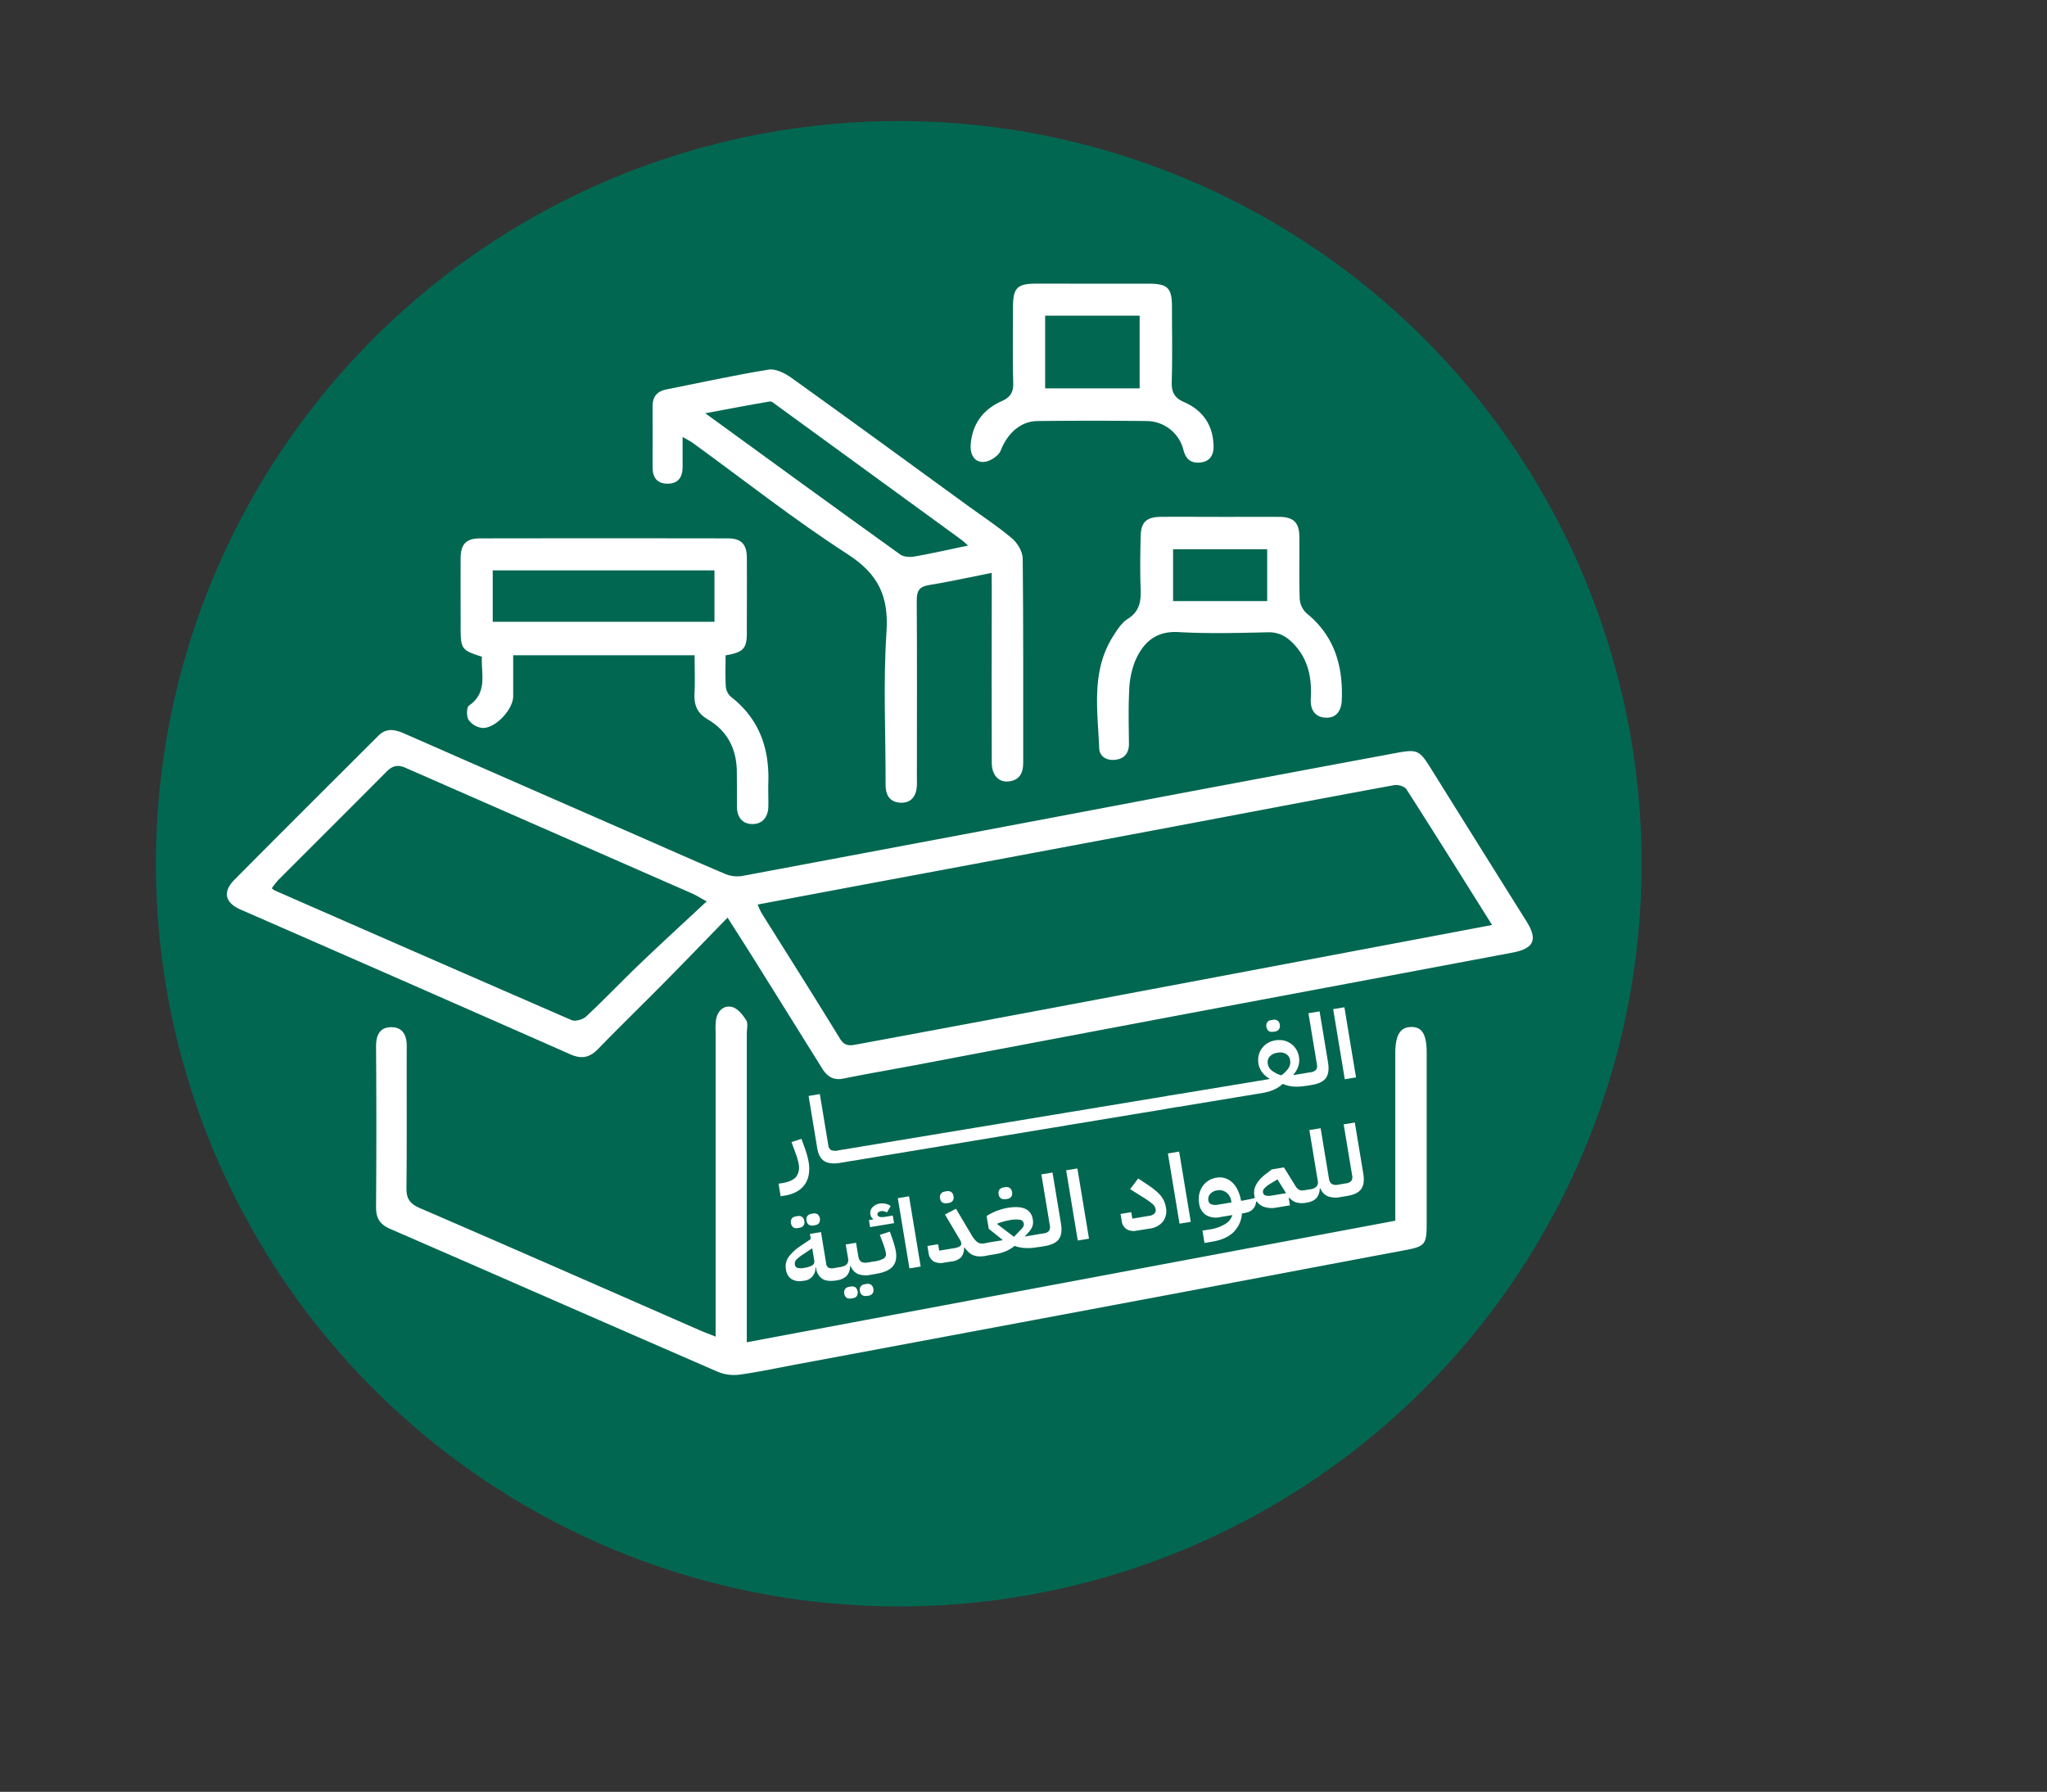 <svg id="Layer_1" data-name="Layer 1" xmlns="http://www.w3.org/2000/svg" viewBox="0 0 854.81 748.4"><rect x="0" y="0" width="854.81" height="748.4" fill="#333333" stroke="none"/><defs><style>.cls-1{fill:#026751;}.cls-2{fill:#fff;}</style></defs><circle class="cls-1" cx="375.32" cy="360.77" r="310.21"/><path class="cls-2" d="M303.83,383.27c-9.37,9.62-18.1,18.67-26.93,27.61-9,9.1-18.19,18-27.08,27.19-3.51,3.64-6.9,4.39-11.56,2.33Q169.37,410,100.39,379.87c-6.4-2.82-7.5-7.35-2.58-12.32,20-20.19,40.15-40.23,60.26-60.32,3.18-3.18,6.7-2.61,10.41-1q48.78,21.42,97.61,42.77c12.22,5.36,24.41,10.8,36.7,16a13,13,0,0,0,7.07.88Q398,349.39,486.07,332.66q48.48-9.15,97-18.17c8.7-1.63,9.69-1.14,14.26,6.17q20,32.07,40.1,64.13c4.82,7.71,3.17,11.4-5.94,13.11q-62.06,11.69-124.11,23.31Q444.75,433,382.14,444.89c-10,1.88-20,3.59-29.94,5.6-4.24.86-6.83-.92-8.9-4.26q-13.71-22-27.45-44C312.09,396.18,308.24,390.22,303.83,383.27Zm319.26,3.08c-12.28-19.55-23.91-38.2-35.78-56.7-.78-1.21-3.54-2-5.14-1.71-32.71,6-65.38,12.29-98.07,18.43q-58.47,11-117,21.91c-16.74,3.13-33.48,6.28-50.71,9.52a34.56,34.56,0,0,0,1.61,3.53c11,17.53,22.06,35,32.84,52.61,2.06,3.36,4.61,2.73,7.25,2.23Q413,426,467.78,415.65q50.06-9.42,100.11-18.88Zm-328-9.87c-3.34-1.83-4.58-2.65-5.92-3.23Q229.31,347,169.45,320.74c-3.59-1.59-5.7-.81-8.27,1.79-15,15.13-30.07,30.1-45.1,45.16a33.33,33.33,0,0,0-2.59,3.34,9.19,9.19,0,0,0,1.32.93q61.88,27.14,123.84,54.1c1.57.68,4.73-.21,6.1-1.48,7.69-7.19,14.95-14.82,22.55-22.1C276.24,393.92,285.37,385.57,295.11,376.48Z"/><path class="cls-2" d="M582.66,509.86V440.13c0-7.71,1.93-11,6.46-11.18,4.69-.16,6.65,3,6.65,10.82q0,35.63,0,71.25c0,9-.73,9.59-9.59,11.25-34.55,6.46-69.08,13.06-103.62,19.54q-74.55,14-149.11,27.9c-8.14,1.52-16.24,3.27-24.42,4.42a17.78,17.78,0,0,1-9.14-1.11c-45.7-19.84-91.31-39.9-137-59.77-4.27-1.86-5.88-4.46-5.85-9.05q.24-33.65,0-67.29c0-4.79,1.77-8,6.58-7.88,4.55.09,6.24,3.4,6.23,7.8-.06,19.79.09,39.58-.11,59.37-.05,4.41,1.37,6.56,5.53,8.36,39.18,16.92,78.23,34.12,117.32,51.22,1.7.74,3.44,1.37,6.26,2.49v-7.06q0-59.94,0-119.87a29.38,29.38,0,0,1,.19-5.64c.71-3.63,3.33-6,6.77-5.08,2.31.64,4.4,3.28,5.8,5.52.86,1.37.24,3.67.24,5.55V560.63Z"/><path class="cls-2" d="M414.12,239.28c-9.36,1.85-17.79,3.72-26.3,5.11-4,.66-5,2.5-5,6.39.17,24.69.07,49.38.06,74.08,0,1.13.07,2.26,0,3.39-.27,4.43-2.52,7.31-7.07,7-4.18-.29-6-3.1-6-7.39.07-21.3-1.05-42.67.38-63.87,1-15-3.44-24.25-16.24-32.52-22.27-14.38-43.16-30.88-64.65-46.47-1-.73-2.14-1.27-4.25-2.5,0,4.77,0,8.64,0,12.52,0,4.16-1.73,7-6.25,7s-6.3-2.67-6.29-6.94c0-8.48.05-17,0-25.44,0-4.07,2-6.27,5.83-7,14.19-2.82,28.33-5.95,42.6-8.25,2.94-.48,6.83,1.46,9.5,3.38,24.79,17.77,49.41,35.77,74.07,53.71,6.09,4.43,12.44,8.57,18.15,13.44,2.25,1.92,4.37,5.47,4.41,8.3.32,28.45.18,56.92.21,85.38,0,4.37-1.62,7.39-6.27,7.8-4.07.36-6.85-2.77-6.86-7.8q-.09-35.91,0-71.82Zm-9.86-11.43c-1.47-1.27-2.11-1.92-2.84-2.45q-38.52-28.08-77.07-56.12c-.9-.66-2-1.73-2.9-1.59-8.49,1.42-16.95,3.06-26.94,4.92,28.15,20.47,54.73,39.84,81.44,59,1.43,1,4,1.17,5.83.84C389,231.21,396.11,229.57,404.26,227.85Z"/><path class="cls-2" d="M303,273.71c0,4.56-.18,8.88.1,13.17a6.39,6.39,0,0,0,2.15,4.17c11.71,9.12,16.06,21.36,15.6,35.76-.1,3.39.07,6.78,0,10.17-.12,4.16-2.31,7.12-6.42,7.2-4.42.09-6.69-2.86-6.69-7.37,0-4.9,0-9.79-.06-14.69-.1-9.39-4-16.87-12.07-21.61-4.4-2.59-5.81-5.88-5.59-10.65.24-5.24.05-10.5.05-16.19H214.3c0,5.64,0,11.39,0,17.13,0,5.48-7.35,13.43-12.82,13.25a8.25,8.25,0,0,1-5.79-3.37c-.94-1.46-.87-5.3.18-6,7.89-5.45,5-13.29,5.36-20.4-8.48-2.67-8.87-3.21-8.87-12.27,0-9.61-.06-19.22,0-28.83,0-5.9,2.3-8.3,8.16-8.31q51.72-.08,103.44,0c5.53,0,7.87,2.43,7.91,8,.08,10.55,0,21.1,0,31.65C311.85,270.87,310.37,272.5,303,273.71Zm-97.24-14h92.6V238.22h-92.6Z"/><path class="cls-2" d="M508.9,215.89c8.48,0,17-.07,25.43,0,5.87.07,8.21,2.4,8.27,8.25.1,8.67-.16,17.34.15,26a9,9,0,0,0,2.85,6c11.63,9.4,15.27,21.9,14.72,36.16-.17,4.28-2.05,7.64-6.67,7.46-4.45-.18-6.53-3.26-6.27-7.76.5-8.76-1-16.86-7.49-23.39-2.89-2.91-6-4.62-10.4-4.52-12.43.28-24.9.63-37.29-.08-9.62-.56-14.84,4.41-18.18,12.07a36.48,36.48,0,0,0-2.48,12.57c-.39,7.33-.17,14.69-.1,22,0,3.8-1.78,6.12-5.43,6.66s-6.89-1.17-7-4.86c-.63-15.85-3.44-32.08,5.8-46.69,1.69-2.67,3.56-5.65,6.12-7.26,4.94-3.1,5.6-7.32,5.4-12.49-.28-7.33-.17-14.69,0-22,.11-5.88,2.4-8.07,8.34-8.13,8.1-.08,16.2,0,24.3,0Zm20.26,13.52H489.87v21.66h39.29Z"/><path class="cls-2" d="M456.24,118.48h23.17c8.39,0,10.06,1.75,10,10.37,0,10.17.2,20.35-.1,30.52-.13,4.3,1,6.77,5.19,8.6,7.9,3.44,12.19,9.8,12.27,18.62,0,3.68-1.68,6.2-5.53,6.59s-6-1.35-7-5.07A15.93,15.93,0,0,0,479,175.86q-22.89-.26-45.78,0c-7.17.08-12.6,5.31-15.32,12.29-.88,2.25-4.47,4.6-7,4.78-4,.29-5.8-3.2-5.56-7,.56-8.68,5.13-14.9,12.94-18.37,3.68-1.64,4.94-3.71,4.84-7.69-.28-10.54-.12-21.1-.1-31.65,0-7.92,1.75-9.71,9.44-9.75C440.41,118.46,448.33,118.49,456.24,118.48Zm19.66,13.37H436.44V162.2H475.9Z"/><path class="cls-2" d="M325.12,494.39l1.71-.28c2.81-.47,4.72-1.37,5.73-2.72a6.64,6.64,0,0,0,.92-5.31A17.19,17.19,0,0,0,333,484c-.2-.72-.44-1.44-.72-2.19L330.53,477l4.15-1.33,1.23,3.37c.45,1.23.82,2.38,1.11,3.44a25.5,25.5,0,0,1,.65,2.83,16.06,16.06,0,0,1,.1,5,9.84,9.84,0,0,1-4.85,7.28,14.83,14.83,0,0,1-5.18,1.77l-1.76.29Z"/><path class="cls-2" d="M350.94,485.68c-2.89.48-5.12.25-6.67-.69s-2.55-2.75-3-5.45l-3.61-21.79,4.7-.78,3.51,21.24a2.71,2.71,0,0,0,1.2,2.16,4.86,4.86,0,0,0,2.88.14l1.36-.23.68,4.12-1,1.27Z"/><path class="cls-2" d="M350.3,481.55l1-1.27,4.69-.77.68,4.12-1,1.26-4.7.78Z"/><path class="cls-2" d="M355,480.77l1-1.26,4.69-.78.69,4.12-1,1.27-4.69.77Z"/><path class="cls-2" d="M359.69,480l1-1.27,4.7-.78.68,4.12-1,1.27-4.69.78Z"/><path class="cls-2" d="M364.38,479.22l1-1.27,4.69-.77.68,4.12-1,1.26-4.69.78Z"/><path class="cls-2" d="M369.07,478.44l1-1.26,4.69-.78.68,4.12-1,1.27-4.7.77Z"/><path class="cls-2" d="M373.76,477.67l1-1.27,4.69-.78.69,4.13-1,1.26-4.7.78Z"/><path class="cls-2" d="M378.45,476.89l1-1.27,4.7-.77.68,4.12-1,1.26-4.69.78Z"/><path class="cls-2" d="M383.15,476.11l1-1.26,4.69-.78.68,4.12-1,1.27-4.69.77Z"/><path class="cls-2" d="M387.84,475.34l1-1.27,4.69-.78.68,4.13-1,1.26-4.69.78Z"/><path class="cls-2" d="M392.53,474.56l1-1.27,4.69-.77.68,4.12-1,1.27-4.7.77Z"/><path class="cls-2" d="M397.23,473.78l1-1.26,4.7-.78.68,4.12-1,1.27-4.69.78Z"/><path class="cls-2" d="M401.92,473l1-1.27,4.7-.78.68,4.13-1,1.26-4.69.78Z"/><path class="cls-2" d="M406.61,472.23l1-1.27,4.69-.77.68,4.12-1,1.27-4.69.77Z"/><path class="cls-2" d="M411.3,471.45l1-1.26,4.69-.78.68,4.12-1,1.27-4.7.78Z"/><path class="cls-2" d="M416,470.68l1-1.27,4.69-.78.69,4.13-1,1.26-4.69.78Z"/><path class="cls-2" d="M420.69,469.9l1-1.26,4.7-.78.68,4.12-1,1.27-4.69.77Z"/><path class="cls-2" d="M425.38,469.12l1-1.26,4.69-.78.68,4.12-1,1.27-4.69.78Z"/><path class="cls-2" d="M430.07,468.35l1-1.27,4.69-.77.68,4.12-1,1.26-4.69.78Z"/><path class="cls-2" d="M434.76,467.57l1-1.26,4.69-.78.69,4.12-1,1.27-4.7.77Z"/><path class="cls-2" d="M439.46,466.79l1-1.26,4.7-.78.68,4.12-1,1.27-4.69.78Z"/><path class="cls-2" d="M444.15,466l1-1.27,4.7-.77.68,4.12-1,1.26-4.69.78Z"/><path class="cls-2" d="M448.84,465.24l1-1.26,4.69-.78.68,4.12-1,1.27-4.7.77Z"/><path class="cls-2" d="M453.53,464.46l1-1.26,4.69-.78.68,4.12-1,1.27-4.7.78Z"/><path class="cls-2" d="M458.22,463.69l1-1.27,4.69-.77.69,4.12-1,1.26-4.69.78Z"/><path class="cls-2" d="M462.92,462.91l1-1.26,4.7-.78.68,4.12-1,1.27-4.69.77Z"/><path class="cls-2" d="M467.61,462.13l1-1.26,4.69-.78.68,4.12-1,1.27-4.69.78Z"/><path class="cls-2" d="M472.3,461.36l1-1.27,4.69-.77.68,4.12-1,1.26-4.7.78Z"/><path class="cls-2" d="M477,460.58l1-1.26,4.69-.78.69,4.12-1,1.27-4.69.77Z"/><path class="cls-2" d="M481.69,459.81l1-1.27,4.7-.78.68,4.12-1,1.27-4.69.78Z"/><path class="cls-2" d="M486.38,459l1-1.27,4.69-.77.68,4.12-1,1.26-4.69.78Z"/><path class="cls-2" d="M491.07,458.25l1-1.26,4.69-.78.68,4.12-1,1.27-4.69.77Z"/><path class="cls-2" d="M495.76,457.48l1-1.27,4.69-.78.68,4.12-1,1.27-4.7.78Z"/><path class="cls-2" d="M500.46,456.7l1-1.27,4.7-.77.68,4.12-1,1.26-4.69.78Z"/><path class="cls-2" d="M505.15,455.92l1-1.26,4.7-.78.68,4.12-1,1.27-4.69.77Z"/><path class="cls-2" d="M509.84,455.15l1-1.27,4.69-.78.68,4.12-1,1.27-4.69.78Z"/><path class="cls-2" d="M514.53,454.37l1-1.27,4.69-.77.68,4.12-1,1.26-4.7.78Z"/><path class="cls-2" d="M519.22,453.59l1-1.26,4.7-.78.68,4.12-1,1.27-4.69.77Z"/><path class="cls-2" d="M523.92,452.82l1-1.27,5.18-.86,0-.21a9.62,9.62,0,0,1-3.19-2.81,8.52,8.52,0,0,1-1.4-3.43,8.65,8.65,0,0,1,.08-3.33,8,8,0,0,1,1.29-2.94,8.33,8.33,0,0,1,2.38-2.23,9.56,9.56,0,0,1,6.87-1.14,8.54,8.54,0,0,1,3,1.35,8.08,8.08,0,0,1,2.17,2.37,8.67,8.67,0,0,1,1.14,3.12,8.37,8.37,0,0,1-.22,3.71,9.45,9.45,0,0,1-2.11,3.68l.12.19,5.31-.88.68,4.12-1,1.27-.48.08a19.88,19.88,0,0,1-4.61.21,14.12,14.12,0,0,1-4.46-1.11,13.83,13.83,0,0,1-3.85,2.48,18.53,18.53,0,0,1-4.41,1.28l-2.8.47Zm7.73-21.88a2.66,2.66,0,0,1-1.83-.29,2.94,2.94,0,0,1-.61-3.73,2.67,2.67,0,0,1,1.63-.86l.75-.12a2.61,2.61,0,0,1,1.83.29,2.38,2.38,0,0,1,1,1.77A2.31,2.31,0,0,1,534,430a2.57,2.57,0,0,1-1.63.86Zm3.42,18.2a11.93,11.93,0,0,0,3-3,4.52,4.52,0,0,0,.67-3.27A3.55,3.55,0,0,0,537,440.2a4.78,4.78,0,0,0-3.31-.53l-.49.08a4.79,4.79,0,0,0-3,1.57,3.57,3.57,0,0,0-.78,3,4.45,4.45,0,0,0,1.72,2.87A12.12,12.12,0,0,0,535.07,449.14Z"/><path class="cls-2" d="M544.53,449.41l1-1.27,1.75-.29a3.43,3.43,0,0,0,2.32-1.08,2.86,2.86,0,0,0,.33-2.21l-3.53-21.36,4.65-.77,3.53,21.36q.67,4.08-.78,6.3t-5.66,3l-2.94.49Z"/><path class="cls-2" d="M556.72,421.49l4.69-.77L566.26,450l-4.69.78Z"/><path class="cls-2" d="M349.38,534.79c-2.67.42-4.68.19-6-.67a6,6,0,0,1-2.55-4.38l-.05-.32-.26.05a5.25,5.25,0,0,1-5.09,5.48,6.72,6.72,0,0,1-4.91-.71,5.54,5.54,0,0,1-2.3-4,6.8,6.8,0,0,1,1.09-5.23,19.21,19.21,0,0,1,4.86-4.51l4.42-3-.36-2.14,4.61-.76L345,527.79a2.18,2.18,0,0,0,1,1.71,4,4,0,0,0,2.39.13l1.35-.22.69,4.12ZM333.1,512.94a2.66,2.66,0,0,1-1.83-.29,2.94,2.94,0,0,1-.61-3.73,2.67,2.67,0,0,1,1.63-.86l.75-.12a2.61,2.61,0,0,1,1.83.29,2.4,2.4,0,0,1,1,1.77,2.31,2.31,0,0,1-.38,1.95,2.57,2.57,0,0,1-1.63.86Zm2.66,16.62a9,9,0,0,0,3.53-1.12,1.88,1.88,0,0,0,.73-2l-.84-5.08-3.32,2.23a19.6,19.6,0,0,0-3.17,2.39,2.41,2.41,0,0,0-.77,2.16,1.65,1.65,0,0,0,1,1.4A5.93,5.93,0,0,0,335.76,529.56Zm3.88-17.7a2.64,2.64,0,0,1-1.83-.29,2.32,2.32,0,0,1-1-1.73,2.4,2.4,0,0,1,.37-2,2.7,2.7,0,0,1,1.64-.86l.74-.12a2.6,2.6,0,0,1,1.83.29,2.93,2.93,0,0,1,.62,3.72,2.6,2.6,0,0,1-1.64.86Z"/><path class="cls-2" d="M348.7,530.67l1-1.26,1.36-.23q3.6-.6,3.11-3.57l-1-5.82,4.3-.71,1,5.82q.5,3,3.79,2.43l1.66-.28.68,4.12-1,1.27a9.57,9.57,0,0,1-5.37-.33,6,6,0,0,1-3-3.33l-.22,0a6.37,6.37,0,0,1-1.42,4.1,7.06,7.06,0,0,1-4.17,1.87Zm6.7,11.68a2.62,2.62,0,0,1-1.82-.29,2.32,2.32,0,0,1-1-1.73,2.4,2.4,0,0,1,.37-2,2.65,2.65,0,0,1,1.64-.86l.74-.12a2.6,2.6,0,0,1,1.83.29,2.94,2.94,0,0,1,.62,3.72,2.6,2.6,0,0,1-1.64.86Zm6.54-1.08a2.72,2.72,0,0,1-1.83-.29,2.32,2.32,0,0,1-1-1.73,2.36,2.36,0,0,1,.36-2,2.65,2.65,0,0,1,1.64-.86l.75-.12a2.57,2.57,0,0,1,1.82.29,2.35,2.35,0,0,1,1,1.76,2.32,2.32,0,0,1-.38,2,2.57,2.57,0,0,1-1.64.86Z"/><path class="cls-2" d="M362.87,509.6l1.76-.29v-.17a2.89,2.89,0,0,1-1.17-1.95,3.35,3.35,0,0,1,.85-2.89,5,5,0,0,1,3.09-1.6,6.39,6.39,0,0,1,2.42.08,5.56,5.56,0,0,1,2.12.94l-1.58,2.72a3.3,3.3,0,0,0-2.44-.57,2.06,2.06,0,0,0-1.17.54,1,1,0,0,0-.35.89c.16.95,1.26,1.26,3.31.92l3.11-.51.53,3.16-10,1.66Zm0,18.72,1-1.27,1.1-.18a10.92,10.92,0,0,0,4.14-1.27,2.13,2.13,0,0,0,.81-2.27,14.24,14.24,0,0,0-.37-1.59c-.18-.64-.46-1.48-.85-2.53l-1.29-3.45,4.19-1.34,1.21,3.46c.29.87.55,1.73.79,2.58s.39,1.57.49,2.18c.45,2.69,0,4.8-1.3,6.32s-3.63,2.55-7,3.1l-2.28.38Z"/><path class="cls-2" d="M374.92,500.44l4.69-.78L384.46,529l-4.69.77Z"/><path class="cls-2" d="M394.11,527.39a6.14,6.14,0,0,1-4.28-.57,4.88,4.88,0,0,1-2.09-3.63l-.46-2.77,4.47-.74.45,2.69,6-1a6.87,6.87,0,0,0,2.64-.83,1.37,1.37,0,0,0,.55-1.45,3.94,3.94,0,0,0-.38-1,13.62,13.62,0,0,0-.78-1.33l-5.63-9.5,4.61-2.39,6.31,10.64a15.32,15.32,0,0,0,1.4,2.09,7.07,7.07,0,0,0,1.26,1.22,3,3,0,0,0,1.28.52,4.82,4.82,0,0,0,1.46,0l1.27-.21.69,4.12-1,1.27a16.23,16.23,0,0,1-2.94.24,7.19,7.19,0,0,1-2.32-.43,6.41,6.41,0,0,1-2-1.2,13,13,0,0,1-1.86-2.11l-.17.06a6.18,6.18,0,0,1-1.2,4,6.5,6.5,0,0,1-4,1.8Zm1.29-24.85a2.62,2.62,0,0,1-1.82-.28,2.32,2.32,0,0,1-1-1.73,2.39,2.39,0,0,1,.37-2,2.65,2.65,0,0,1,1.64-.86l.74-.12a2.65,2.65,0,0,1,1.83.28,2.35,2.35,0,0,1,1,1.77,2.32,2.32,0,0,1-.37,2,2.65,2.65,0,0,1-1.64.86Z"/><path class="cls-2" d="M411.15,520.34l1-1.27,6.41-1.06.05-.21-5.71-4.55L412,507.9a24.18,24.18,0,0,1,8.85-3.42q9.38-1.56,10.44,4.82a6.26,6.26,0,0,1,.06,1.91,5,5,0,0,1-.51,1.63,8.9,8.9,0,0,1-1.11,1.63,24.94,24.94,0,0,1-1.74,1.85l.06.12,6-1,.68,4.12-1,1.27-1.14.19a21.17,21.17,0,0,1-4.53.24,14.33,14.33,0,0,1-4.36-.89,14.64,14.64,0,0,1-3.65,2.21,18.19,18.19,0,0,1-4.17,1.2l-4,.67Zm5.36-9,6.91,5.25,1.77-1.84c.43-.46.81-.84,1.13-1.17a6.54,6.54,0,0,0,.78-.9,2.69,2.69,0,0,0,.4-.82,2,2,0,0,0,0-.88,1.82,1.82,0,0,0-1.58-1.51,11.89,11.89,0,0,0-4.28.16,23.46,23.46,0,0,0-2.69.61,21.78,21.78,0,0,0-2.52.86Zm3.36-10.49a2.66,2.66,0,0,1-1.83-.29,2.3,2.3,0,0,1-1-1.73,2.33,2.33,0,0,1,.37-2,2.67,2.67,0,0,1,1.63-.86l.75-.12a2.57,2.57,0,0,1,1.82.29,2.39,2.39,0,0,1,1,1.77,2.31,2.31,0,0,1-.38,2,2.57,2.57,0,0,1-1.64.86Z"/><path class="cls-2" d="M433,516.71l1-1.26,1.75-.29a3.43,3.43,0,0,0,2.32-1.08,2.9,2.9,0,0,0,.34-2.21l-3.54-21.36,4.65-.77,3.54,21.36c.45,2.72.18,4.82-.79,6.3s-2.86,2.46-5.66,3l-2.94.49Z"/><path class="cls-2" d="M445.22,488.8l4.69-.77,4.85,29.32-4.69.78Z"/><path class="cls-2" d="M474.76,514a6.17,6.17,0,0,1-4.29-.57,4.9,4.9,0,0,1-2.08-3.62l-.46-2.78,4.47-.74.45,2.7,6.84-1.14a4,4,0,0,0,2.46-1.05,2.23,2.23,0,0,0,.43-1.87,3.9,3.9,0,0,0-1.44-2.18,33.24,33.24,0,0,0-4.12-2.88l-5.08-3.19,3.36-4.47,4.4,2.94a30.64,30.64,0,0,1,3,2.25,15.26,15.26,0,0,1,2.12,2.15,9.84,9.84,0,0,1,1.34,2.24,11.59,11.59,0,0,1,.71,2.51,7.37,7.37,0,0,1-1.18,5.85,8.42,8.42,0,0,1-5.61,3Z"/><path class="cls-2" d="M487.71,481.77l4.69-.78,4.86,29.33-4.7.78Z"/><path class="cls-2" d="M502.14,514l2.67-.44a17.77,17.77,0,0,0,6.81-2.31,6.63,6.63,0,0,0,3-3.75l-5.22.87a8,8,0,0,1-5.83-.91,6.68,6.68,0,0,1-2.81-4.75,10.24,10.24,0,0,1,0-3.79,9.41,9.41,0,0,1,1.33-3.28,8.28,8.28,0,0,1,2.43-2.43,8.49,8.49,0,0,1,3.33-1.29,7.53,7.53,0,0,1,6.66,1.89c1.84,1.69,3.1,4.27,3.76,7.75l2.15-.36.68,4.12-1,1.27-1.49.25a11.82,11.82,0,0,1-3.53,7.81q-3.14,3.06-9.1,4l-3,.49Zm2.46-12.62a2,2,0,0,0,1.29,1.66,6,6,0,0,0,2.92.09l5.44-.9-.08-.44a5.52,5.52,0,0,0-2.06-3.73,4.9,4.9,0,0,0-3.88-.87,4.6,4.6,0,0,0-2.86,1.5A3.14,3.14,0,0,0,504.6,501.33Z"/><path class="cls-2" d="M519.42,502.42l1-1.27q1.27-.21,2.1-.39a8.92,8.92,0,0,0,1.54-.46c-.06-.18-.11-.36-.16-.54s-.08-.38-.11-.59q-.76-4.56,4.88-8.87l2.4-1.86,5.08-.85,4.73,7.61a4.45,4.45,0,0,0,1.67,1.78,3.91,3.91,0,0,0,2.25.14l1.19-.2.68,4.12-1,1.27a9.78,9.78,0,0,1-4.26-.05,6.65,6.65,0,0,1-3-2l-.26.09.51,3.09-5.48.91a10.62,10.62,0,0,1-5.14-.21,6.09,6.09,0,0,1-3.16-2.29l-.35.06a4.88,4.88,0,0,1-4.42,4.6Zm8-4.38a1.54,1.54,0,0,0,1.15,1.32,5.85,5.85,0,0,0,2.5,0l6-1-3.61-5.76-2.87,1.74a10.29,10.29,0,0,0-2.46,1.87A2.15,2.15,0,0,0,527.39,498Z"/><path class="cls-2" d="M545,498.19l1-1.27,1.23-.2a4.21,4.21,0,0,0,2.57-1.18,2.81,2.81,0,0,0,.48-2.38L546.78,472l4.7-.77,3.5,21.16q.49,3,3.73,2.44l1.54-.26.68,4.12-1,1.27a9.91,9.91,0,0,1-5.48-.32,5.88,5.88,0,0,1-3.09-3.31l-.26,0a6.27,6.27,0,0,1-1.36,4.09,6.77,6.77,0,0,1-4.06,1.86Z"/><path class="cls-2" d="M559.24,495.83l1-1.27,1.75-.29a3.46,3.46,0,0,0,2.33-1.08,2.86,2.86,0,0,0,.33-2.21l-3.54-21.36,4.65-.77,3.54,21.36q.68,4.08-.79,6.3c-1,1.48-2.85,2.46-5.66,2.95l-2.94.49Z"/></svg>